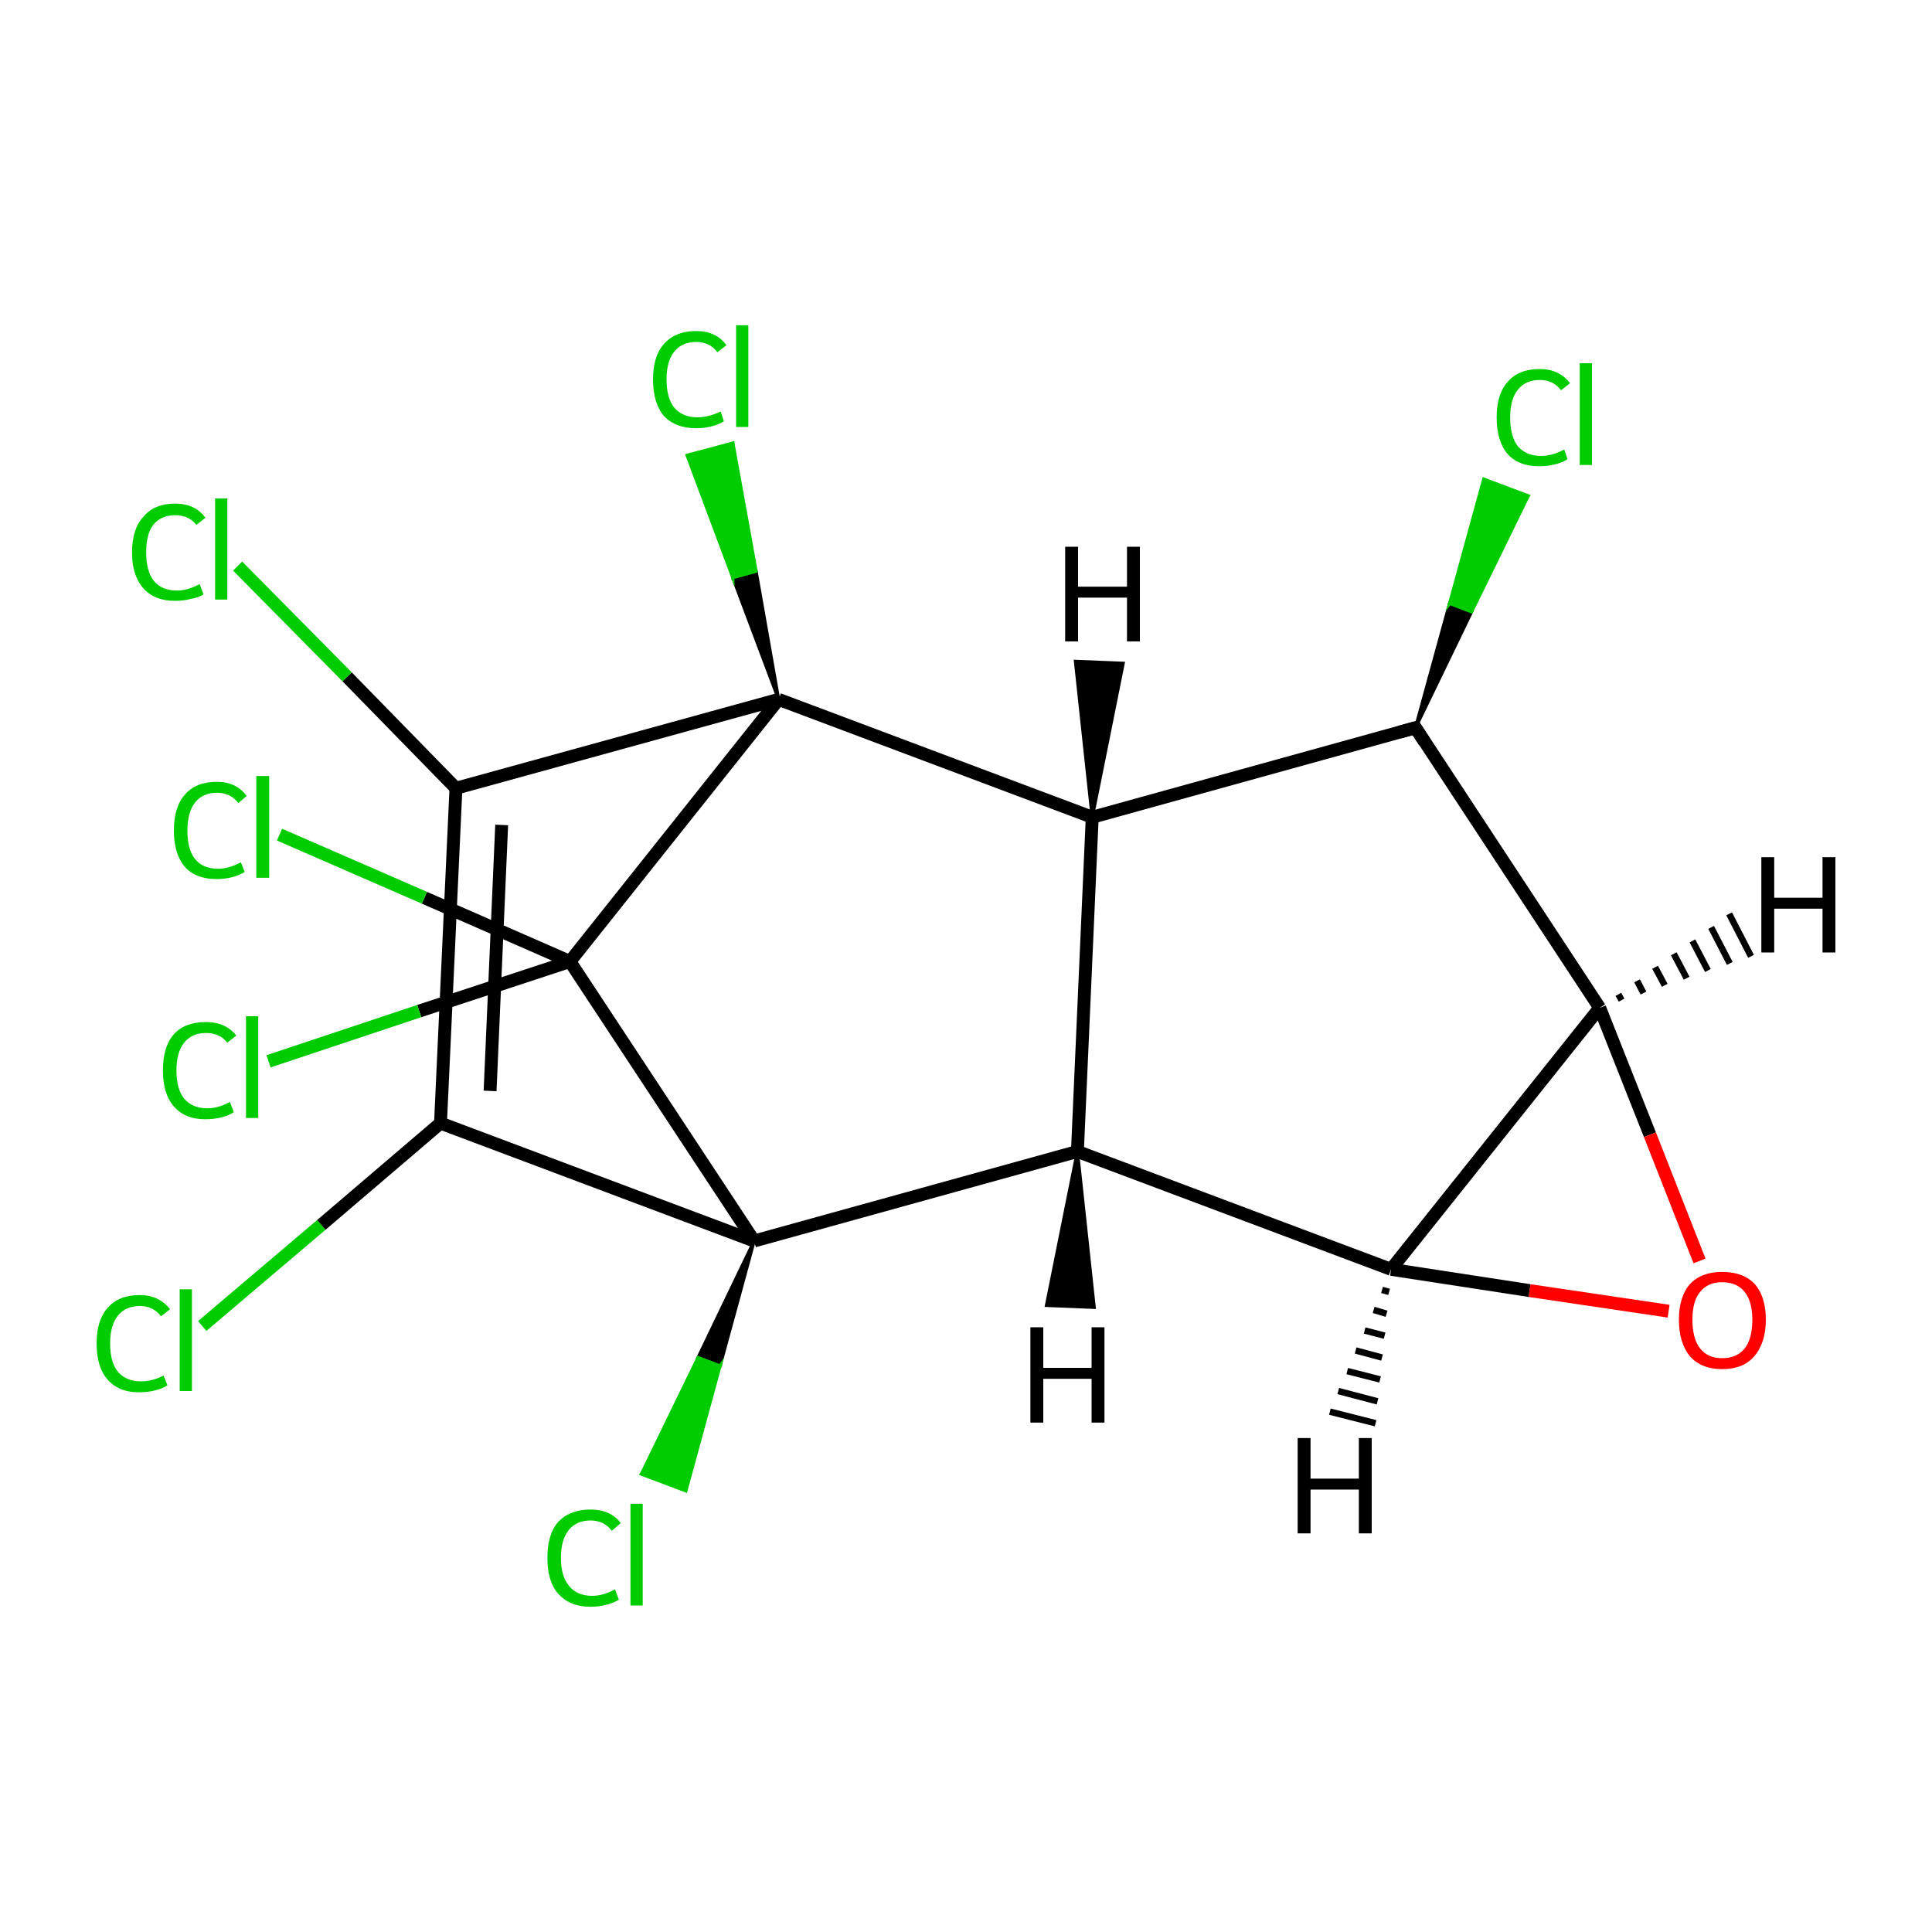 <?xml version='1.0' encoding='iso-8859-1'?>
<svg version='1.1' baseProfile='full'
              xmlns='http://www.w3.org/2000/svg'
                      xmlns:rdkit='http://www.rdkit.org/xml'
                      xmlns:xlink='http://www.w3.org/1999/xlink'
                  xml:space='preserve'
width='300px' height='300px' viewBox='0 0 300 300'>
<!-- END OF HEADER -->
<rect style='opacity:1.0;fill:#FFFFFF;stroke:none' width='300.0' height='300.0' x='0.0' y='0.0'> </rect>
<path class='bond-0 atom-0 atom-1' d='M 31.4,205.9 L 49.9,190.2' style='fill:none;fill-rule:evenodd;stroke:#00CC00;stroke-width:2.0px;stroke-linecap:butt;stroke-linejoin:miter;stroke-opacity:1' />
<path class='bond-0 atom-0 atom-1' d='M 49.9,190.2 L 68.4,174.4' style='fill:none;fill-rule:evenodd;stroke:#000000;stroke-width:2.0px;stroke-linecap:butt;stroke-linejoin:miter;stroke-opacity:1' />
<path class='bond-1 atom-1 atom-2' d='M 68.4,174.4 L 70.8,122.4' style='fill:none;fill-rule:evenodd;stroke:#000000;stroke-width:2.0px;stroke-linecap:butt;stroke-linejoin:miter;stroke-opacity:1' />
<path class='bond-1 atom-1 atom-2' d='M 76.1,169.4 L 77.9,128.1' style='fill:none;fill-rule:evenodd;stroke:#000000;stroke-width:2.0px;stroke-linecap:butt;stroke-linejoin:miter;stroke-opacity:1' />
<path class='bond-2 atom-2 atom-3' d='M 70.8,122.4 L 53.9,105.1' style='fill:none;fill-rule:evenodd;stroke:#000000;stroke-width:2.0px;stroke-linecap:butt;stroke-linejoin:miter;stroke-opacity:1' />
<path class='bond-2 atom-2 atom-3' d='M 53.9,105.1 L 36.9,87.9' style='fill:none;fill-rule:evenodd;stroke:#00CC00;stroke-width:2.0px;stroke-linecap:butt;stroke-linejoin:miter;stroke-opacity:1' />
<path class='bond-3 atom-2 atom-4' d='M 70.8,122.4 L 120.9,108.6' style='fill:none;fill-rule:evenodd;stroke:#000000;stroke-width:2.0px;stroke-linecap:butt;stroke-linejoin:miter;stroke-opacity:1' />
<path class='bond-4 atom-4 atom-5' d='M 120.9,108.6 L 113.8,89.7 L 117.4,88.7 Z' style='fill:#000000;fill-rule:evenodd;fill-opacity:1;stroke:#000000;stroke-width:0.5px;stroke-linecap:butt;stroke-linejoin:miter;stroke-miterlimit:10;stroke-opacity:1;' />
<path class='bond-4 atom-4 atom-5' d='M 113.8,89.7 L 113.8,68.8 L 106.7,70.7 Z' style='fill:#00CC00;fill-rule:evenodd;fill-opacity:1;stroke:#00CC00;stroke-width:0.5px;stroke-linecap:butt;stroke-linejoin:miter;stroke-miterlimit:10;stroke-opacity:1;' />
<path class='bond-4 atom-4 atom-5' d='M 113.8,89.7 L 117.4,88.7 L 113.8,68.8 Z' style='fill:#00CC00;fill-rule:evenodd;fill-opacity:1;stroke:#00CC00;stroke-width:0.5px;stroke-linecap:butt;stroke-linejoin:miter;stroke-miterlimit:10;stroke-opacity:1;' />
<path class='bond-5 atom-4 atom-6' d='M 120.9,108.6 L 169.6,126.9' style='fill:none;fill-rule:evenodd;stroke:#000000;stroke-width:2.0px;stroke-linecap:butt;stroke-linejoin:miter;stroke-opacity:1' />
<path class='bond-6 atom-6 atom-7' d='M 169.6,126.9 L 219.8,113.0' style='fill:none;fill-rule:evenodd;stroke:#000000;stroke-width:2.0px;stroke-linecap:butt;stroke-linejoin:miter;stroke-opacity:1' />
<path class='bond-7 atom-7 atom-8' d='M 219.8,113.0 L 225.1,93.7 L 228.5,95.0 Z' style='fill:#000000;fill-rule:evenodd;fill-opacity:1;stroke:#000000;stroke-width:0.5px;stroke-linecap:butt;stroke-linejoin:miter;stroke-miterlimit:10;stroke-opacity:1;' />
<path class='bond-7 atom-7 atom-8' d='M 225.1,93.7 L 237.3,77.0 L 230.4,74.4 Z' style='fill:#00CC00;fill-rule:evenodd;fill-opacity:1;stroke:#00CC00;stroke-width:0.5px;stroke-linecap:butt;stroke-linejoin:miter;stroke-miterlimit:10;stroke-opacity:1;' />
<path class='bond-7 atom-7 atom-8' d='M 225.1,93.7 L 228.5,95.0 L 237.3,77.0 Z' style='fill:#00CC00;fill-rule:evenodd;fill-opacity:1;stroke:#00CC00;stroke-width:0.5px;stroke-linecap:butt;stroke-linejoin:miter;stroke-miterlimit:10;stroke-opacity:1;' />
<path class='bond-8 atom-7 atom-9' d='M 219.8,113.0 L 248.4,156.5' style='fill:none;fill-rule:evenodd;stroke:#000000;stroke-width:2.0px;stroke-linecap:butt;stroke-linejoin:miter;stroke-opacity:1' />
<path class='bond-9 atom-9 atom-10' d='M 248.4,156.5 L 256.2,176.2' style='fill:none;fill-rule:evenodd;stroke:#000000;stroke-width:2.0px;stroke-linecap:butt;stroke-linejoin:miter;stroke-opacity:1' />
<path class='bond-9 atom-9 atom-10' d='M 256.2,176.2 L 263.9,195.8' style='fill:none;fill-rule:evenodd;stroke:#FF0000;stroke-width:2.0px;stroke-linecap:butt;stroke-linejoin:miter;stroke-opacity:1' />
<path class='bond-10 atom-10 atom-11' d='M 259.1,203.6 L 237.5,200.4' style='fill:none;fill-rule:evenodd;stroke:#FF0000;stroke-width:2.0px;stroke-linecap:butt;stroke-linejoin:miter;stroke-opacity:1' />
<path class='bond-10 atom-10 atom-11' d='M 237.5,200.4 L 216.0,197.1' style='fill:none;fill-rule:evenodd;stroke:#000000;stroke-width:2.0px;stroke-linecap:butt;stroke-linejoin:miter;stroke-opacity:1' />
<path class='bond-11 atom-11 atom-12' d='M 216.0,197.1 L 167.3,178.8' style='fill:none;fill-rule:evenodd;stroke:#000000;stroke-width:2.0px;stroke-linecap:butt;stroke-linejoin:miter;stroke-opacity:1' />
<path class='bond-12 atom-12 atom-13' d='M 167.3,178.8 L 117.1,192.7' style='fill:none;fill-rule:evenodd;stroke:#000000;stroke-width:2.0px;stroke-linecap:butt;stroke-linejoin:miter;stroke-opacity:1' />
<path class='bond-13 atom-13 atom-14' d='M 117.1,192.7 L 111.8,212.1 L 108.4,210.8 Z' style='fill:#000000;fill-rule:evenodd;fill-opacity:1;stroke:#000000;stroke-width:0.5px;stroke-linecap:butt;stroke-linejoin:miter;stroke-miterlimit:10;stroke-opacity:1;' />
<path class='bond-13 atom-13 atom-14' d='M 111.8,212.1 L 99.6,228.9 L 106.5,231.5 Z' style='fill:#00CC00;fill-rule:evenodd;fill-opacity:1;stroke:#00CC00;stroke-width:0.5px;stroke-linecap:butt;stroke-linejoin:miter;stroke-miterlimit:10;stroke-opacity:1;' />
<path class='bond-13 atom-13 atom-14' d='M 111.8,212.1 L 108.4,210.8 L 99.6,228.9 Z' style='fill:#00CC00;fill-rule:evenodd;fill-opacity:1;stroke:#00CC00;stroke-width:0.5px;stroke-linecap:butt;stroke-linejoin:miter;stroke-miterlimit:10;stroke-opacity:1;' />
<path class='bond-14 atom-13 atom-15' d='M 117.1,192.7 L 88.5,149.3' style='fill:none;fill-rule:evenodd;stroke:#000000;stroke-width:2.0px;stroke-linecap:butt;stroke-linejoin:miter;stroke-opacity:1' />
<path class='bond-15 atom-15 atom-16' d='M 88.5,149.3 L 65.1,157.0' style='fill:none;fill-rule:evenodd;stroke:#000000;stroke-width:2.0px;stroke-linecap:butt;stroke-linejoin:miter;stroke-opacity:1' />
<path class='bond-15 atom-15 atom-16' d='M 65.1,157.0 L 41.7,164.8' style='fill:none;fill-rule:evenodd;stroke:#00CC00;stroke-width:2.0px;stroke-linecap:butt;stroke-linejoin:miter;stroke-opacity:1' />
<path class='bond-16 atom-15 atom-17' d='M 88.5,149.3 L 65.9,139.4' style='fill:none;fill-rule:evenodd;stroke:#000000;stroke-width:2.0px;stroke-linecap:butt;stroke-linejoin:miter;stroke-opacity:1' />
<path class='bond-16 atom-15 atom-17' d='M 65.9,139.4 L 43.4,129.6' style='fill:none;fill-rule:evenodd;stroke:#00CC00;stroke-width:2.0px;stroke-linecap:butt;stroke-linejoin:miter;stroke-opacity:1' />
<path class='bond-17 atom-13 atom-1' d='M 117.1,192.7 L 68.4,174.4' style='fill:none;fill-rule:evenodd;stroke:#000000;stroke-width:2.0px;stroke-linecap:butt;stroke-linejoin:miter;stroke-opacity:1' />
<path class='bond-18 atom-15 atom-4' d='M 88.5,149.3 L 120.9,108.6' style='fill:none;fill-rule:evenodd;stroke:#000000;stroke-width:2.0px;stroke-linecap:butt;stroke-linejoin:miter;stroke-opacity:1' />
<path class='bond-19 atom-12 atom-6' d='M 167.3,178.8 L 169.6,126.9' style='fill:none;fill-rule:evenodd;stroke:#000000;stroke-width:2.0px;stroke-linecap:butt;stroke-linejoin:miter;stroke-opacity:1' />
<path class='bond-20 atom-11 atom-9' d='M 216.0,197.1 L 248.4,156.5' style='fill:none;fill-rule:evenodd;stroke:#000000;stroke-width:2.0px;stroke-linecap:butt;stroke-linejoin:miter;stroke-opacity:1' />
<path class='bond-21 atom-6 atom-18' d='M 169.6,126.9 L 167.0,102.7 L 174.4,103.0 Z' style='fill:#000000;fill-rule:evenodd;fill-opacity:1;stroke:#000000;stroke-width:0.5px;stroke-linecap:butt;stroke-linejoin:miter;stroke-miterlimit:10;stroke-opacity:1;' />
<path class='bond-22 atom-9 atom-19' d='M 251.3,154.4 L 251.8,155.3' style='fill:none;fill-rule:evenodd;stroke:#000000;stroke-width:1.0px;stroke-linecap:butt;stroke-linejoin:miter;stroke-opacity:1' />
<path class='bond-22 atom-9 atom-19' d='M 254.2,152.3 L 255.2,154.2' style='fill:none;fill-rule:evenodd;stroke:#000000;stroke-width:1.0px;stroke-linecap:butt;stroke-linejoin:miter;stroke-opacity:1' />
<path class='bond-22 atom-9 atom-19' d='M 257.0,150.2 L 258.5,153.0' style='fill:none;fill-rule:evenodd;stroke:#000000;stroke-width:1.0px;stroke-linecap:butt;stroke-linejoin:miter;stroke-opacity:1' />
<path class='bond-22 atom-9 atom-19' d='M 259.9,148.1 L 261.9,151.9' style='fill:none;fill-rule:evenodd;stroke:#000000;stroke-width:1.0px;stroke-linecap:butt;stroke-linejoin:miter;stroke-opacity:1' />
<path class='bond-22 atom-9 atom-19' d='M 262.8,146.1 L 265.2,150.7' style='fill:none;fill-rule:evenodd;stroke:#000000;stroke-width:1.0px;stroke-linecap:butt;stroke-linejoin:miter;stroke-opacity:1' />
<path class='bond-22 atom-9 atom-19' d='M 265.7,144.0 L 268.6,149.6' style='fill:none;fill-rule:evenodd;stroke:#000000;stroke-width:1.0px;stroke-linecap:butt;stroke-linejoin:miter;stroke-opacity:1' />
<path class='bond-22 atom-9 atom-19' d='M 268.5,141.9 L 271.9,148.5' style='fill:none;fill-rule:evenodd;stroke:#000000;stroke-width:1.0px;stroke-linecap:butt;stroke-linejoin:miter;stroke-opacity:1' />
<path class='bond-23 atom-11 atom-20' d='M 215.7,200.6 L 214.6,200.3' style='fill:none;fill-rule:evenodd;stroke:#000000;stroke-width:1.0px;stroke-linecap:butt;stroke-linejoin:miter;stroke-opacity:1' />
<path class='bond-23 atom-11 atom-20' d='M 215.3,204.0 L 213.3,203.4' style='fill:none;fill-rule:evenodd;stroke:#000000;stroke-width:1.0px;stroke-linecap:butt;stroke-linejoin:miter;stroke-opacity:1' />
<path class='bond-23 atom-11 atom-20' d='M 215.0,207.4 L 211.9,206.6' style='fill:none;fill-rule:evenodd;stroke:#000000;stroke-width:1.0px;stroke-linecap:butt;stroke-linejoin:miter;stroke-opacity:1' />
<path class='bond-23 atom-11 atom-20' d='M 214.6,210.8 L 210.5,209.7' style='fill:none;fill-rule:evenodd;stroke:#000000;stroke-width:1.0px;stroke-linecap:butt;stroke-linejoin:miter;stroke-opacity:1' />
<path class='bond-23 atom-11 atom-20' d='M 214.3,214.2 L 209.2,212.9' style='fill:none;fill-rule:evenodd;stroke:#000000;stroke-width:1.0px;stroke-linecap:butt;stroke-linejoin:miter;stroke-opacity:1' />
<path class='bond-23 atom-11 atom-20' d='M 213.9,217.6 L 207.8,216.0' style='fill:none;fill-rule:evenodd;stroke:#000000;stroke-width:1.0px;stroke-linecap:butt;stroke-linejoin:miter;stroke-opacity:1' />
<path class='bond-23 atom-11 atom-20' d='M 213.6,221.0 L 206.5,219.2' style='fill:none;fill-rule:evenodd;stroke:#000000;stroke-width:1.0px;stroke-linecap:butt;stroke-linejoin:miter;stroke-opacity:1' />
<path class='bond-24 atom-12 atom-21' d='M 167.3,178.8 L 169.9,203.0 L 162.5,202.7 Z' style='fill:#000000;fill-rule:evenodd;fill-opacity:1;stroke:#000000;stroke-width:0.5px;stroke-linecap:butt;stroke-linejoin:miter;stroke-miterlimit:10;stroke-opacity:1;' />
<path d='M 217.3,113.7 L 219.8,113.0 L 221.2,115.2' style='fill:none;stroke:#000000;stroke-width:2.0px;stroke-linecap:butt;stroke-linejoin:miter;stroke-miterlimit:10;stroke-opacity:1;' />
<path class='atom-0' d='M 15.0 208.6
Q 15.0 205.0, 16.7 203.1
Q 18.4 201.1, 21.7 201.1
Q 24.7 201.1, 26.4 203.3
L 25.0 204.4
Q 23.8 202.8, 21.7 202.8
Q 19.5 202.8, 18.3 204.3
Q 17.1 205.8, 17.1 208.6
Q 17.1 211.5, 18.3 213.0
Q 19.6 214.5, 21.9 214.5
Q 23.6 214.5, 25.4 213.6
L 26.0 215.1
Q 25.3 215.6, 24.1 215.9
Q 22.9 216.2, 21.6 216.2
Q 18.4 216.2, 16.7 214.2
Q 15.0 212.3, 15.0 208.6
' fill='#00CC00'/>
<path class='atom-0' d='M 27.9 200.2
L 29.8 200.2
L 29.8 216.0
L 27.9 216.0
L 27.9 200.2
' fill='#00CC00'/>
<path class='atom-3' d='M 20.5 85.8
Q 20.5 82.1, 22.3 80.2
Q 24.0 78.2, 27.2 78.2
Q 30.3 78.2, 31.9 80.4
L 30.5 81.5
Q 29.3 80.0, 27.2 80.0
Q 25.0 80.0, 23.8 81.5
Q 22.7 82.9, 22.7 85.8
Q 22.7 88.7, 23.9 90.2
Q 25.1 91.7, 27.5 91.7
Q 29.1 91.7, 31.0 90.7
L 31.6 92.3
Q 30.8 92.8, 29.6 93.0
Q 28.5 93.3, 27.2 93.3
Q 24.0 93.3, 22.3 91.4
Q 20.5 89.4, 20.5 85.8
' fill='#00CC00'/>
<path class='atom-3' d='M 33.4 77.4
L 35.3 77.4
L 35.3 93.1
L 33.4 93.1
L 33.4 77.4
' fill='#00CC00'/>
<path class='atom-5' d='M 101.4 58.9
Q 101.4 55.3, 103.1 53.4
Q 104.9 51.4, 108.1 51.4
Q 111.2 51.4, 112.8 53.6
L 111.4 54.7
Q 110.2 53.1, 108.1 53.1
Q 105.9 53.1, 104.7 54.6
Q 103.5 56.1, 103.5 58.9
Q 103.5 61.8, 104.7 63.3
Q 106.0 64.8, 108.3 64.8
Q 110.0 64.8, 111.9 63.9
L 112.4 65.4
Q 111.7 65.9, 110.5 66.2
Q 109.3 66.5, 108.1 66.5
Q 104.9 66.5, 103.1 64.6
Q 101.4 62.6, 101.4 58.9
' fill='#00CC00'/>
<path class='atom-5' d='M 114.3 50.5
L 116.2 50.5
L 116.2 66.3
L 114.3 66.3
L 114.3 50.5
' fill='#00CC00'/>
<path class='atom-8' d='M 232.4 64.8
Q 232.4 61.2, 234.1 59.3
Q 235.8 57.3, 239.1 57.3
Q 242.1 57.3, 243.8 59.5
L 242.4 60.6
Q 241.2 59.0, 239.1 59.0
Q 236.9 59.0, 235.7 60.5
Q 234.5 62.0, 234.5 64.8
Q 234.5 67.8, 235.7 69.3
Q 237.0 70.8, 239.3 70.8
Q 241.0 70.8, 242.9 69.8
L 243.4 71.3
Q 242.7 71.8, 241.5 72.1
Q 240.3 72.4, 239.0 72.4
Q 235.8 72.4, 234.1 70.5
Q 232.4 68.5, 232.4 64.8
' fill='#00CC00'/>
<path class='atom-8' d='M 245.3 56.4
L 247.2 56.4
L 247.2 72.2
L 245.3 72.2
L 245.3 56.4
' fill='#00CC00'/>
<path class='atom-10' d='M 260.7 204.9
Q 260.7 201.4, 262.4 199.4
Q 264.2 197.5, 267.4 197.5
Q 270.7 197.5, 272.5 199.4
Q 274.2 201.4, 274.2 204.9
Q 274.2 208.5, 272.4 210.6
Q 270.7 212.6, 267.4 212.6
Q 264.2 212.6, 262.4 210.6
Q 260.7 208.5, 260.7 204.9
M 267.4 210.9
Q 269.7 210.9, 270.9 209.4
Q 272.1 207.9, 272.1 204.9
Q 272.1 202.1, 270.9 200.6
Q 269.7 199.1, 267.4 199.1
Q 265.2 199.1, 264.0 200.6
Q 262.8 202.0, 262.8 204.9
Q 262.8 207.9, 264.0 209.4
Q 265.2 210.9, 267.4 210.9
' fill='#FF0000'/>
<path class='atom-14' d='M 85.0 241.9
Q 85.0 238.2, 86.7 236.3
Q 88.5 234.4, 91.7 234.4
Q 94.8 234.4, 96.4 236.5
L 95.0 237.7
Q 93.8 236.1, 91.7 236.1
Q 89.5 236.1, 88.3 237.6
Q 87.1 239.1, 87.1 241.9
Q 87.1 244.8, 88.4 246.3
Q 89.6 247.8, 92.0 247.8
Q 93.6 247.8, 95.5 246.8
L 96.1 248.4
Q 95.3 248.9, 94.1 249.2
Q 93.0 249.5, 91.7 249.5
Q 88.5 249.5, 86.7 247.5
Q 85.0 245.6, 85.0 241.9
' fill='#00CC00'/>
<path class='atom-14' d='M 97.9 233.5
L 99.8 233.5
L 99.8 249.3
L 97.9 249.3
L 97.9 233.5
' fill='#00CC00'/>
<path class='atom-16' d='M 25.3 166.2
Q 25.3 162.5, 27.0 160.6
Q 28.7 158.7, 32.0 158.7
Q 35.0 158.7, 36.7 160.8
L 35.3 161.9
Q 34.1 160.4, 32.0 160.4
Q 29.8 160.4, 28.6 161.9
Q 27.4 163.4, 27.4 166.2
Q 27.4 169.1, 28.6 170.6
Q 29.9 172.1, 32.2 172.1
Q 33.9 172.1, 35.7 171.1
L 36.3 172.7
Q 35.6 173.2, 34.4 173.5
Q 33.2 173.8, 31.9 173.8
Q 28.7 173.8, 27.0 171.8
Q 25.3 169.9, 25.3 166.2
' fill='#00CC00'/>
<path class='atom-16' d='M 38.2 157.8
L 40.1 157.8
L 40.1 173.6
L 38.2 173.6
L 38.2 157.8
' fill='#00CC00'/>
<path class='atom-17' d='M 27.0 129.0
Q 27.0 125.3, 28.7 123.4
Q 30.4 121.4, 33.7 121.4
Q 36.7 121.4, 38.3 123.6
L 37.0 124.7
Q 35.8 123.1, 33.7 123.1
Q 31.5 123.1, 30.3 124.6
Q 29.1 126.1, 29.1 129.0
Q 29.1 131.9, 30.3 133.4
Q 31.5 134.9, 33.9 134.9
Q 35.5 134.9, 37.4 133.9
L 38.0 135.4
Q 37.2 135.9, 36.1 136.2
Q 34.9 136.5, 33.6 136.5
Q 30.4 136.5, 28.7 134.6
Q 27.0 132.6, 27.0 129.0
' fill='#00CC00'/>
<path class='atom-17' d='M 39.8 120.5
L 41.8 120.5
L 41.8 136.3
L 39.8 136.3
L 39.8 120.5
' fill='#00CC00'/>
<path class='atom-18' d='M 165.4 84.9
L 167.4 84.9
L 167.4 91.1
L 175.0 91.1
L 175.0 84.9
L 177.0 84.9
L 177.0 99.6
L 175.0 99.6
L 175.0 92.8
L 167.4 92.8
L 167.4 99.6
L 165.4 99.6
L 165.4 84.9
' fill='#000000'/>
<path class='atom-19' d='M 273.5 133.1
L 275.5 133.1
L 275.5 139.4
L 283.0 139.4
L 283.0 133.1
L 285.0 133.1
L 285.0 147.9
L 283.0 147.9
L 283.0 141.1
L 275.5 141.1
L 275.5 147.9
L 273.5 147.9
L 273.5 133.1
' fill='#000000'/>
<path class='atom-20' d='M 201.5 223.3
L 203.5 223.3
L 203.5 229.6
L 211.0 229.6
L 211.0 223.3
L 213.0 223.3
L 213.0 238.1
L 211.0 238.1
L 211.0 231.3
L 203.5 231.3
L 203.5 238.1
L 201.5 238.1
L 201.5 223.3
' fill='#000000'/>
<path class='atom-21' d='M 160.0 206.1
L 162.0 206.1
L 162.0 212.4
L 169.5 212.4
L 169.5 206.1
L 171.5 206.1
L 171.5 220.9
L 169.5 220.9
L 169.5 214.1
L 162.0 214.1
L 162.0 220.9
L 160.0 220.9
L 160.0 206.1
' fill='#000000'/>
</svg>
